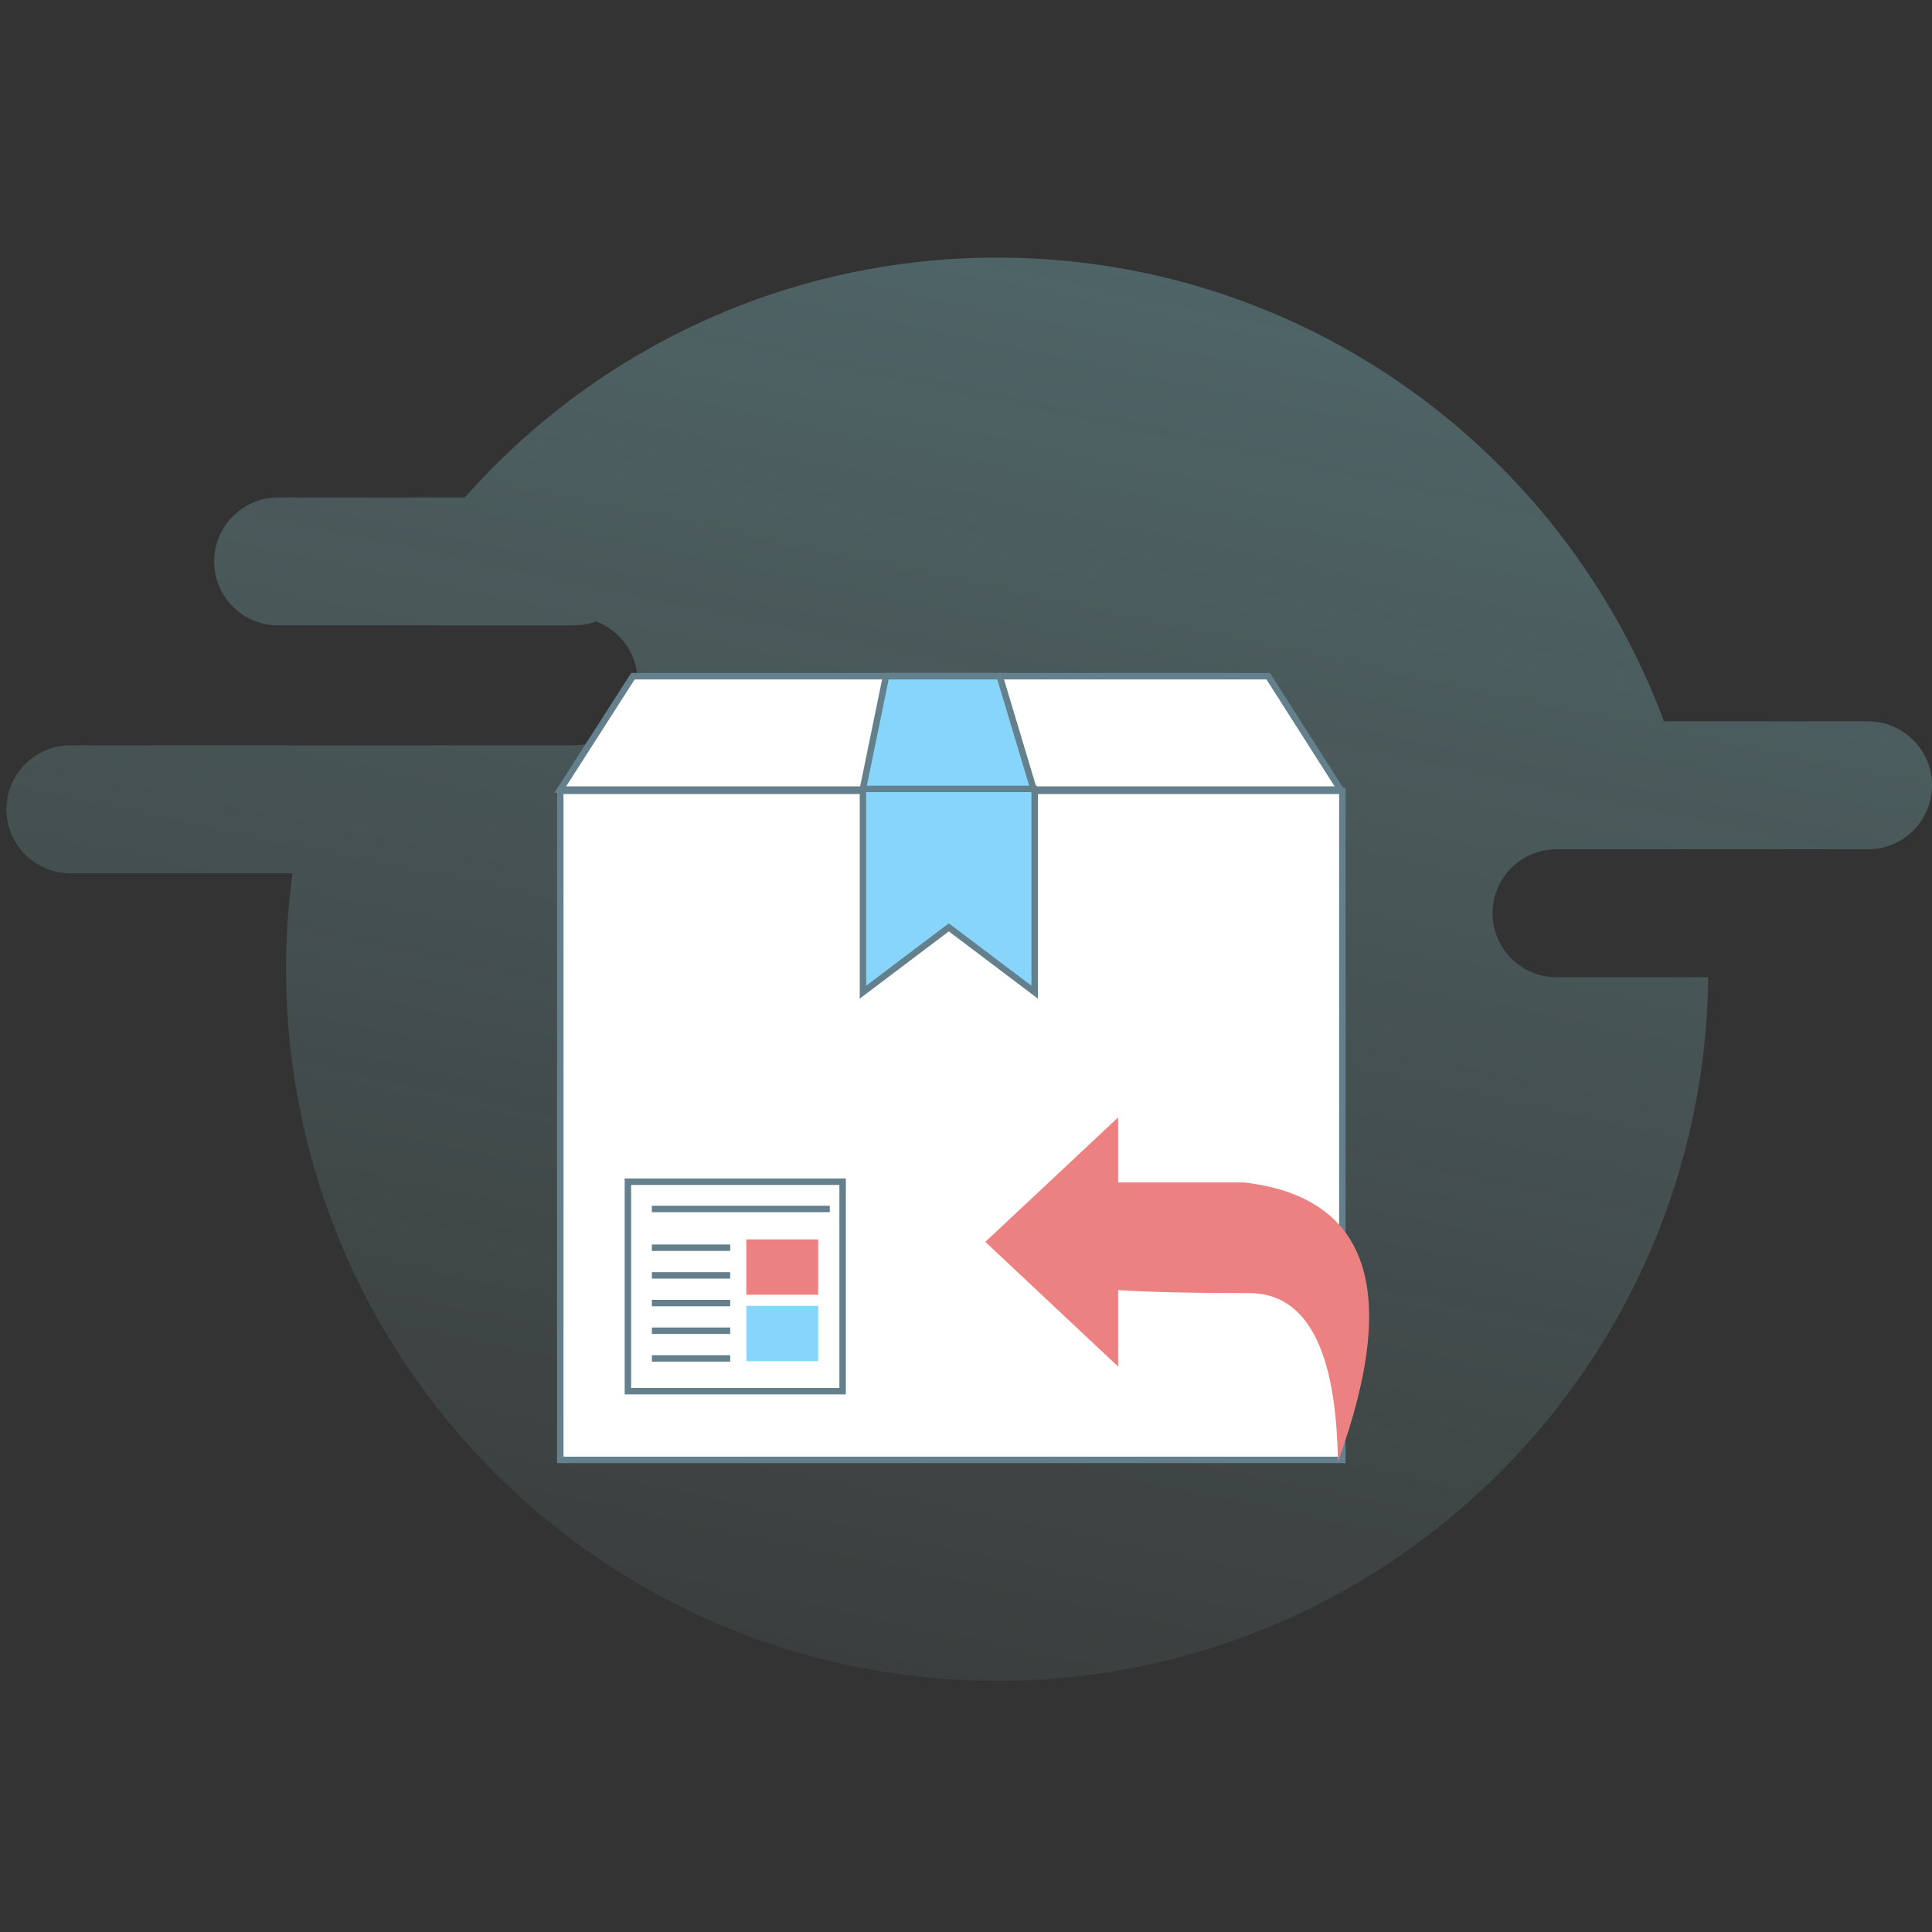 <?xml version="1.0" encoding="UTF-8"?>
<svg width="300px" height="300px" viewBox="0 0 300 300" version="1.1" xmlns="http://www.w3.org/2000/svg" xmlns:xlink="http://www.w3.org/1999/xlink">
    <rect x="0" y="0" width="300" height="300" fill="#333333" stroke="none"/>
    <!-- Generator: Sketch 48.2 (47327) - http://www.bohemiancoding.com/sketch -->
    <title>Returns empty</title>
    <desc>Created with Sketch.</desc>
    <defs>
        <linearGradient x1="169.961%" y1="-324.054%" x2="38.532%" y2="125.543%" id="linearGradient-1">
            <stop stop-color="#44C0FF" offset="0%"></stop>
            <stop stop-color="#B9F9F0" stop-opacity="0" offset="100%"></stop>
        </linearGradient>
        <rect id="path-2" x="0" y="0" width="34.341" height="33.521"></rect>
    </defs>
    <g id="resized-illustrations_version-2" stroke="none" stroke-width="1" fill="none" fill-rule="evenodd">
        <g id="Returns-empty">
            <g id="logistics-empty">
                <rect id="Rectangle-4" x="0" y="0" width="300" height="300"></rect>
                <path d="M265.255,151.742 C264.59,212.197 215.411,261 154.842,261 C93.86,261 44.423,211.527 44.423,150.5 C44.423,145.447 44.762,140.474 45.418,135.601 L10.933,135.601 C5.447,135.601 1,131.154 1,125.669 C1,120.183 5.447,115.736 10.933,115.736 L49.999,115.736 L89.08,115.736 C94.565,115.736 99.012,111.289 99.012,105.803 C99.012,101.536 96.322,97.897 92.544,96.492 C91.465,96.893 90.298,97.112 89.08,97.112 L43.19,97.112 C37.704,97.112 33.257,92.665 33.257,87.18 C33.257,81.694 37.704,77.247 43.19,77.247 L72.171,77.247 C92.4,54.401 121.941,40 154.842,40 C202.299,40 242.763,69.96 258.379,112.011 L290.067,112.011 C295.553,112.011 300,116.458 300,121.944 C300,127.429 295.553,131.876 290.067,131.876 L263.7,131.876 L241.696,131.876 C236.21,131.876 231.763,136.323 231.763,141.809 C231.763,147.295 236.21,151.742 241.696,151.742 L265.255,151.742 Z" id="Combined-Shape" fill="url(#linearGradient-1)"></path>
                <g id="Group-31" transform="translate(87, 105)">
                    <polygon id="Path-30" stroke="#64808C" fill="#FFFFFF" points="0 17.602 11.276 2.27373675e-13 109.929 2.27373675e-13 121.145 17.602"></polygon>
                    <path d="M0,17.795 C0,17.795 0,52.426 0,121.689 L121.438,121.689 L121.438,17.795 C40.479,17.795 0,17.795 0,17.795 Z" id="Path-38" stroke="#64808C" fill="#FFFFFF"></path>
                    <path d="M86.622,95.323 L86.622,107.197 L66,87.836 L86.622,68.513 L86.622,78.609 L106.211,78.609 C125.596,80.91 130.443,95.373 120.75,122 C120.509,104.526 115.898,95.789 106.915,95.789 C97.933,95.789 91.168,95.634 86.622,95.323 Z" id="Path-43" fill="#EB8181"></path>
                    <g id="Group-27" transform="translate(10, 78)">
                        <g id="Rectangle-47">
                            <use fill="#FFFFFF" fill-rule="evenodd" xlink:href="#path-2"></use>
                            <rect stroke="#64808C" stroke-width="1" x="0.5" y="0.5" width="33.341" height="32.521"></rect>
                        </g>
                        <path d="M4.722,4.727 L31.35,4.727" id="Line-35" stroke="#64808C" stroke-linecap="square"></path>
                        <path d="M4.722,10.744 L15.883,10.744" id="Line-35-Copy" stroke="#64808C" stroke-linecap="square"></path>
                        <path d="M4.722,15.041 L15.883,15.041" id="Line-35-Copy-2" stroke="#64808C" stroke-linecap="square"></path>
                        <path d="M4.722,19.339 L15.883,19.339" id="Line-35-Copy-3" stroke="#64808C" stroke-linecap="square"></path>
                        <path d="M4.722,23.636 L15.883,23.636" id="Line-35-Copy-4" stroke="#64808C" stroke-linecap="square"></path>
                        <path d="M4.722,27.934 L15.883,27.934" id="Line-35-Copy-5" stroke="#64808C" stroke-linecap="square"></path>
                        <rect id="Rectangle-48" fill="#EB8181" x="18.888" y="9.455" width="11.161" height="8.595"></rect>
                        <rect id="Rectangle-48-Copy" fill="#87D5FA" x="18.888" y="19.769" width="11.161" height="8.595"></rect>
                    </g>
                    <polygon id="Path-42" stroke="#64808C" fill="#87D5FA" points="50.584 0 47 17.47 47 49.063 60.333 39 73.665 49.063 73.665 18.101 68.231 0"></polygon>
                    <path d="M47.5,17.5 L73.519,17.5" id="Line-42" stroke="#64808C" stroke-linecap="square"></path>
                </g>
            </g>
        </g>
    </g>
</svg>